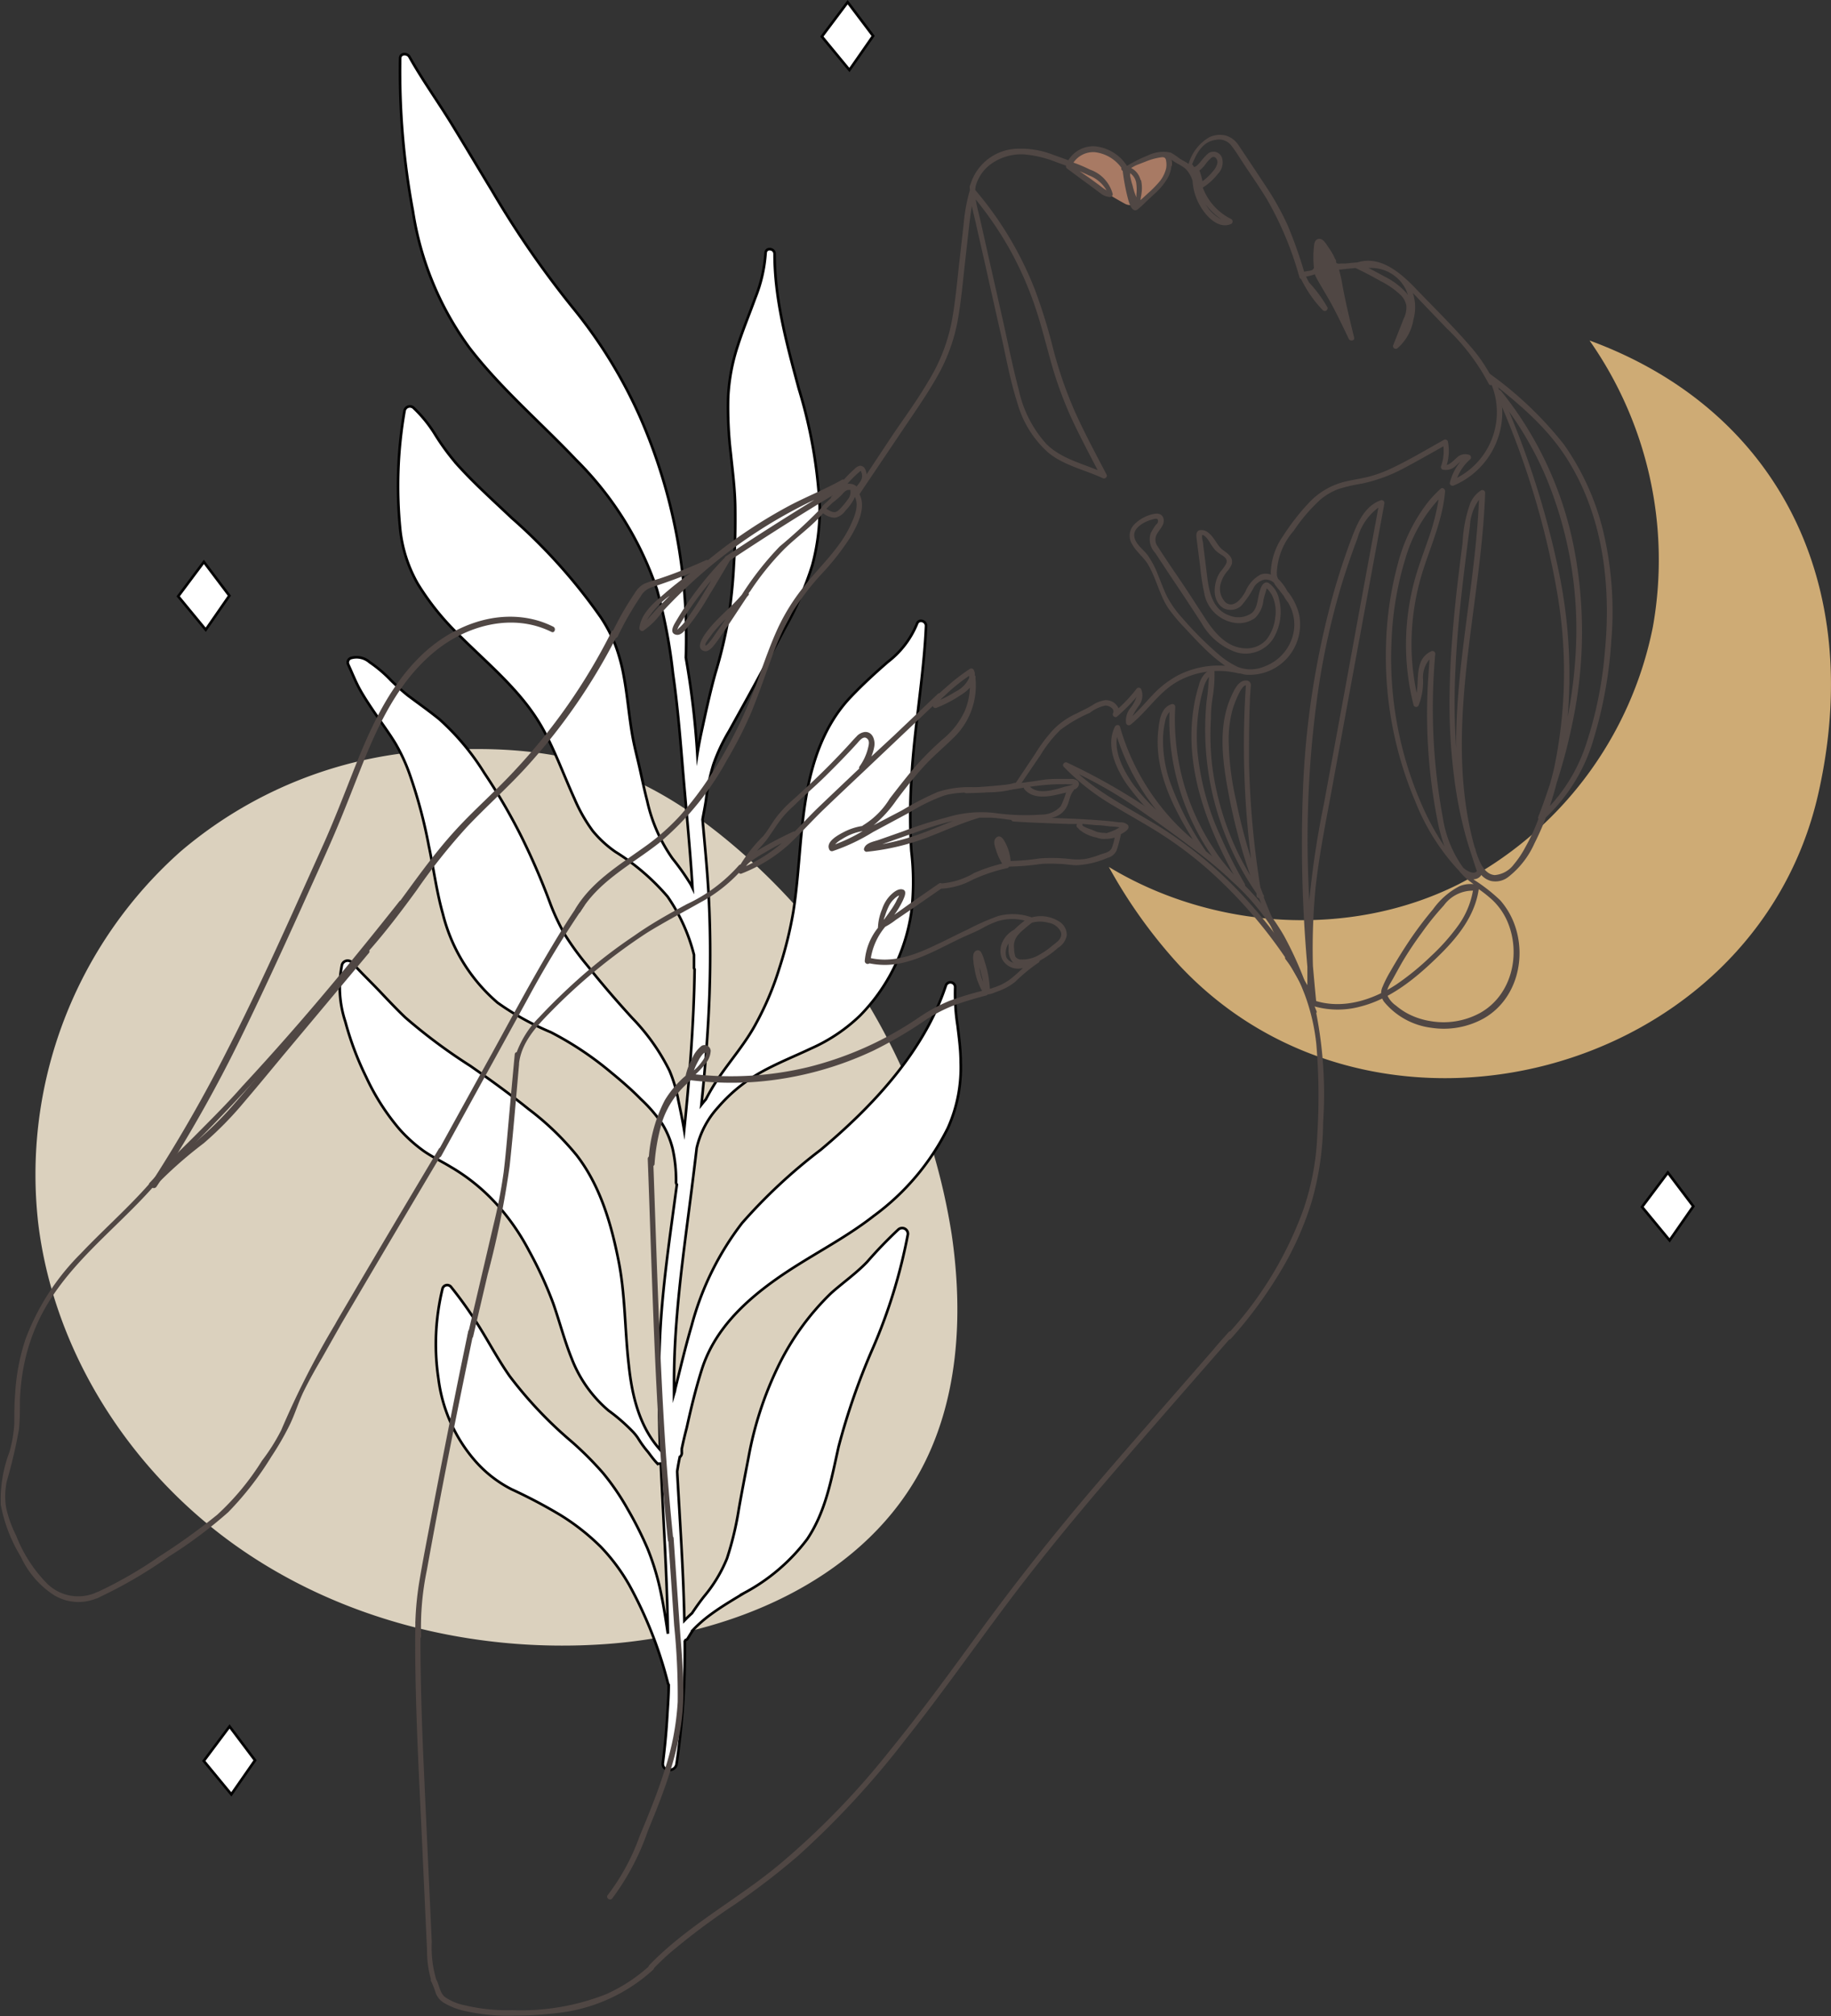 <svg xmlns="http://www.w3.org/2000/svg" viewBox="0 0 175.4 193.02"><rect x="0" y="0" width="175.4" height="193.02" fill="#333333" stroke="none"/><defs><style>.cls-1{fill:#a87a64;}.cls-2{fill:#ceab75;}.cls-3{fill:#dbd1be;}.cls-4{fill:#fff;stroke:#000;stroke-miterlimit:10;stroke-width:0.25px;}.cls-5{fill:#504744;}</style></defs><g id="레이어_2" data-name="레이어 2"><g id="color"><path class="cls-1" d="M112.05,15.06c-.31-.32-.83-.22-1.26-.09a26.73,26.73,0,0,0-2.64.95l-.4.06-.08,0a3.21,3.21,0,0,0-4.88-1,.85.85,0,0,0-.39.86,1,1,0,0,0,.37.42c.58.43,1.17.84,1.76,1.25a35.32,35.32,0,0,0,3.24,2,1.06,1.06,0,0,0,1,0,.49.49,0,0,0,.27-.13l0,0a16.48,16.48,0,0,0,1.29-1.12,4.86,4.86,0,0,0,1.83-2.25A1,1,0,0,0,112.05,15.06Z"/><path class="cls-2" d="M174.18,76c-6.15,27.13-42.54,36.63-61.35,16.26A48.41,48.41,0,0,1,106.22,83c9.92,6,23,6.88,33.42,1.7A35.47,35.47,0,0,0,158.34,60a36.56,36.56,0,0,0-6.07-27.4C170.24,39.19,178.75,55.84,174.18,76Z"/><path class="cls-3" d="M17.31,81.51A41.36,41.36,0,0,0,3.66,117.1c1.49,12.34,8.79,23.69,18.93,30.88s22.92,10.29,35.32,9.43c11.86-.82,24.26-5.9,30.08-16.27,3.85-6.86,4.32-15.18,3.17-23a61.31,61.31,0,0,0-20.4-36.77C61.33,73.21,53.21,71,40.85,71.9A40.7,40.7,0,0,0,17.31,81.51Z"/><path class="cls-4" d="M67.25,131.05c1.19-3.69,4-6.38,7.09-8.57s6.42-3.77,9.36-6.07A23.35,23.35,0,0,0,90.8,108a14.08,14.08,0,0,0,1.23-6.3c0-1.17-.16-2.35-.3-3.51a19.36,19.36,0,0,1-.23-3.64.46.46,0,0,0-.89-.2c-2.1,6.34-7,11.55-12,15.74a51.54,51.54,0,0,0-7.52,7,27.69,27.69,0,0,0-4.83,9.81c-.59,2-1.08,4.08-1.59,6.13,0,.13-.06.27-.1.41,0-.37,0-.75,0-1.12,0-6.26.92-12.37,1.7-18.55.16-1.29.32-2.57.47-3.86A8.61,8.61,0,0,1,68.8,106a15.19,15.19,0,0,1,4-3.29c1.59-.9,3.29-1.57,4.94-2.35a16.2,16.2,0,0,0,4.66-3.14,17.85,17.85,0,0,0,4.9-9.85,24.86,24.86,0,0,0,0-5.91,55.64,55.64,0,0,1,0-6.71c.26-5,1.19-9.87,1.41-14.83,0-.49-.71-.69-.87-.19a8.75,8.75,0,0,1-2.79,3.64c-1.23,1.07-2.45,2.19-3.57,3.37-2.52,2.66-3.69,6.13-4.28,9.69S76.56,83.68,76,87.26a38.19,38.19,0,0,1-1.35,5.46,28.16,28.16,0,0,1-2.2,5.22c-1,1.89-2.44,3.53-3.65,5.31a19.87,19.87,0,0,0-1.18,2c-.15.17-.29.34-.43.52.37-3.57.66-7.16.78-10.77.1-3.12.08-6.24-.09-9.36-.13-2.4-.37-4.79-.58-7.19.11-.62.24-1.23.33-1.86a19.4,19.4,0,0,1,.7-3.37A17.18,17.18,0,0,1,69.84,70l1.79-3.23q1.78-3.24,3.5-6.52a31.48,31.48,0,0,0,2.68-6.13,20.44,20.44,0,0,0,.71-5.66,46.8,46.8,0,0,0-2-11.25c-1.13-4.2-2.32-8.52-2.32-12.9,0-.55-.84-.64-.86-.08a14.09,14.09,0,0,1-1,4.32c-.55,1.52-1.17,3-1.67,4.56a18.65,18.65,0,0,0-.92,5A37.28,37.28,0,0,0,70,43.37c.18,1.73.41,3.47.43,5.21s0,3.55-.12,5.32a50.67,50.67,0,0,1-.54,5.36,44,44,0,0,1-1.24,5.19c-.53,1.9-.94,3.83-1.36,5.76-.14.65-.26,1.31-.37,2a81.8,81.8,0,0,0-1.1-9.26,52.5,52.5,0,0,0-4.4-23.06,46.34,46.34,0,0,0-6.47-10.48A91.76,91.76,0,0,1,47.16,18.3c-1.32-2.17-2.61-4.35-3.94-6.51s-2.79-4.18-4-6.35c-.21-.37-.89-.36-.89.15a72.85,72.85,0,0,0,1.22,14.59A29.66,29.66,0,0,0,45,33.34c3,3.88,6.78,7.1,10.16,10.66a31.83,31.83,0,0,1,7.77,12.43,51.3,51.3,0,0,1,1.54,8.07c.4,2.76.64,5.53.87,8.3.33,4.07.75,8.14,1,12.22-.06-.12-.11-.24-.17-.35a23.6,23.6,0,0,0-1.75-2.48A15.23,15.23,0,0,1,62,76.69c-.26-1-.47-2-.69-3s-.49-2-.68-3c-.37-2-.51-4-.87-5.93a17.05,17.05,0,0,0-.81-3,14.4,14.4,0,0,0-1.42-2.69A53.19,53.19,0,0,0,49,49.57c-1.77-1.68-3.61-3.32-5.24-5.14a22.68,22.68,0,0,1-2.07-2.82,12.55,12.55,0,0,0-2.05-2.54.52.52,0,0,0-.89.28,41.85,41.85,0,0,0-.4,11.45A13.3,13.3,0,0,0,40,55.86a25,25,0,0,0,3.86,4.83c2.88,2.9,6.17,5.5,8.17,9.14,1.17,2.13,2,4.44,3,6.64a15.31,15.31,0,0,0,1.75,3.08,10.69,10.69,0,0,0,2.17,2,21.54,21.54,0,0,1,5,4.29,17.15,17.15,0,0,1,2.53,5.57c0,.4,0,.8,0,1.19a.25.25,0,0,0,.06.2c-.07,5.15-.48,10.29-1,15.41-.17-1-.35-1.89-.55-2.82a13.54,13.54,0,0,0-.85-2.87,19.93,19.93,0,0,0-3.58-5.06c-1.48-1.62-2.9-3.26-4.28-5a27.24,27.24,0,0,1-2.12-2.9,20.76,20.76,0,0,1-1.46-3.09A65.64,65.64,0,0,0,49.9,80a55.59,55.59,0,0,0-3.51-6,23.46,23.46,0,0,0-4.31-5.15c-1-.81-2-1.51-3-2.26a19.84,19.84,0,0,1-1.67-1.5,12.57,12.57,0,0,0-2-1.69,1.89,1.89,0,0,0-1.84-.38.45.45,0,0,0-.22.58c.39.84.72,1.7,1.18,2.51s1.09,1.74,1.67,2.58,1.16,1.63,1.68,2.49a16.83,16.83,0,0,1,1.33,2.85A46.45,46.45,0,0,1,41.08,81c.46,2.15.74,4.36,1.34,6.48A16.41,16.41,0,0,0,47.67,96a26.08,26.08,0,0,0,5.09,2.82,31.15,31.15,0,0,1,5.74,3.82c1,.82,2,1.68,2.87,2.57a14.07,14.07,0,0,1,2.08,2.41,8.42,8.42,0,0,1,1,2.42,13.68,13.68,0,0,1,.31,3.13.36.36,0,0,0,.08.24c-.63,4.81-1.38,9.62-1.61,14.47-.17,3.64-.12,7.27,0,10.91-2-2.23-2.7-5.22-3-8.14-.39-3.34-.32-6.75-1-10.06-.7-3.51-1.76-7.11-4-10a26.67,26.67,0,0,0-4.6-4.41c-1.81-1.46-3.69-2.82-5.59-4.14a52.46,52.46,0,0,1-6.23-4.64c-.88-.84-1.7-1.72-2.53-2.59s-1.71-1.71-2.52-2.61a.57.57,0,0,0-1,.17,10.6,10.6,0,0,0,.32,5.44,29,29,0,0,0,2,5.31,21.79,21.79,0,0,0,3.2,5,14.12,14.12,0,0,0,2.3,2.07c.83.58,1.73,1,2.6,1.53a18.57,18.57,0,0,1,4.57,3.76,21.61,21.61,0,0,1,2.94,4.29A37.44,37.44,0,0,1,53,124.8c.61,1.74,1.07,3.54,1.76,5.25a12.31,12.31,0,0,0,3.54,5,17.54,17.54,0,0,1,2.39,2.09,5.21,5.21,0,0,1,.41.52,10.45,10.45,0,0,0,1,1.38c.26.35.52.7.8,1a.29.29,0,0,0,.31.08h0l.09,0c.24,5.43.61,10.86.68,16.29-.19-1.26-.38-2.52-.64-3.77a24.31,24.31,0,0,0-1.32-4.41,34.84,34.84,0,0,0-1.9-3.76,23.36,23.36,0,0,0-2.36-3.45,32.2,32.2,0,0,0-3-3,39,39,0,0,1-5.93-6.26c-1-1.42-1.82-2.94-2.72-4.41a38.61,38.61,0,0,0-2.91-4.15.47.47,0,0,0-.8.14A22.35,22.35,0,0,0,42,132a14.75,14.75,0,0,0,3.54,7.89A11.7,11.7,0,0,0,49,142.58a49,49,0,0,1,4.7,2.48,21.58,21.58,0,0,1,3.87,3.05,18.52,18.52,0,0,1,2.71,3.64A39.73,39.73,0,0,1,64,161.2l.06.1c0,1-.08,2-.14,3q-.13,2.23-.42,4.47c-.11.84,1.18.94,1.31.11a74.56,74.56,0,0,0,.79-11.74.75.75,0,0,1,.07-.12.33.33,0,0,0,.22-.17c.17-.28.34-.56.53-.83A12.11,12.11,0,0,1,68,154.63c1.06-.79,2.2-1.46,3.33-2.14a18.32,18.32,0,0,0,6-5.14c1.79-2.67,2.31-5.75,3-8.83a64.1,64.1,0,0,1,3.3-9.48,51.36,51.36,0,0,0,3.34-10.87.55.55,0,0,0-.9-.47,41.6,41.6,0,0,0-3,3.11c-1.06,1.11-2.34,2-3.46,3a24.77,24.77,0,0,0-5.11,7.1,33.76,33.76,0,0,0-2.78,8.54c-.32,1.66-.64,3.31-.94,5a30,30,0,0,1-1.14,4.76,13.66,13.66,0,0,1-2.2,3.64c-.41.52-.79,1.06-1.15,1.6-.26.23-.5.46-.73.7-.09-4.75-.43-9.51-.69-14.27.07-.46.15-.92.25-1.38a.51.51,0,0,0,.19-.48c0-.1,0-.21,0-.31.14-.68.3-1.36.47-2C66.2,134.81,66.66,132.9,67.25,131.05Z"/><polygon class="cls-4" points="19.53 53.8 21.97 57.03 19.71 60.29 17.07 57.09 19.53 53.8"/><polygon class="cls-4" points="81.2 0.21 83.64 3.44 81.37 6.7 78.73 3.5 81.2 0.21"/><polygon class="cls-4" points="159.77 112.26 162.21 115.49 159.94 118.75 157.3 115.55 159.77 112.26"/><polygon class="cls-4" points="21.99 165.29 24.43 168.53 22.16 171.79 19.52 168.59 21.99 165.29"/><path class="cls-5" d="M128.76,30.4c-.56-.95-1.13-1.89-1.7-2.83a6.54,6.54,0,0,1-.72-1.45,6.72,6.72,0,0,1-.15-2.37.23.23,0,0,1,.08-.21c.07-.06.18,0,.26,0A3,3,0,0,1,127.69,25a8.77,8.77,0,0,1,.47,1.81c.28,1.48.55,3,.82,4.42"/><path class="cls-5" d="M93.42,18a3.9,3.9,0,0,1,1.66-2.4,5,5,0,0,1,3-.82,10.79,10.79,0,0,1,3.1.74l.94.34a.25.25,0,0,0,.08.26c.71.53,1.42,1.06,2.14,1.58l1.07.8a1.63,1.63,0,0,0,.89.36.26.26,0,0,0,.29-.29,3.4,3.4,0,0,0-2.17-2.33c-.52-.25-1-.47-1.59-.67a2.29,2.29,0,0,1,2.05-1,3.66,3.66,0,0,1,2.54,1.49.26.26,0,0,0,.13.3,20.15,20.15,0,0,0,.44,2.42c.1.39.39,1.72,1,1.26a9.47,9.47,0,0,0,.81-.74l.73-.68a6.4,6.4,0,0,0,1.25-1.45,2.94,2.94,0,0,0,.45-1.7,1,1,0,0,0,0-.17,5.39,5.39,0,0,0,.5.33,5.34,5.34,0,0,1,.82.51,2.78,2.78,0,0,1,.69,1.17,5.39,5.39,0,0,0,.78,2.49c.55.93,1.7,2.16,2.9,1.65a.27.27,0,0,0,0-.49,5.52,5.52,0,0,1-2.7-3,5.52,5.52,0,0,0,1.45-1.32,1.53,1.53,0,0,0,.37-1.59.86.86,0,0,0-1.29-.37,5.47,5.47,0,0,0-.66.7c-.08.1-.66.84-.77.52a.22.22,0,0,0-.13-.15c.43-1.05,1-2.2,2.28-2.36A1.47,1.47,0,0,1,118,14c.41.52.75,1.1,1.12,1.66.75,1.13,1.53,2.25,2.24,3.41a31.9,31.9,0,0,1,3.12,7.48.22.22,0,0,0,.16.16,4.25,4.25,0,0,0,.27.52,11.2,11.2,0,0,0,1.8,2.46.27.27,0,0,0,.46-.25,12.93,12.93,0,0,0-1.77-2.4c-.1-.19-.2-.37-.29-.56h0a4.3,4.3,0,0,0,.84-.22,3.39,3.39,0,0,0,.18.39c.52.94,1.1,1.85,1.6,2.8s1,2,1.48,3c.13.25.58.18.51-.12-.41-1.69-.82-3.37-1.13-5.08a13.66,13.66,0,0,0-.32-1.44c.24,0,.5-.05.73-.07l.85-.08,0,0c.81.38,1.61.8,2.38,1.24a8.08,8.08,0,0,1,1.95,1.35,1.91,1.91,0,0,1,.54,1,2.38,2.38,0,0,1-.25,1.25l-1,2.53a.26.26,0,0,0,.4.31,4.62,4.62,0,0,0,1.53-2.75,4.31,4.31,0,0,0-.06-2.54c.23.23.45.47.67.7l2.59,2.7a20.28,20.28,0,0,1,4,5.27c.14.31.63.11.49-.19a14.77,14.77,0,0,0-2.22-3.35c-1.66-1.93-3.5-3.73-5.26-5.56-1.44-1.5-3.39-3.2-5.6-2.49l-.13,0-1,.1-.45,0a.71.71,0,0,1-.29,0c-.14-.05-.08,0-.15-.13a.22.22,0,0,1,0-.08s0-.05,0-.07a1.71,1.71,0,0,0-.13-.23,3,3,0,0,0-.17-.36,8.35,8.35,0,0,0-.47-.74c-.2-.28-.47-.79-.87-.75s-.46.45-.48.75a8.89,8.89,0,0,0,0,2,.37.37,0,0,1-.26.27c-.23.06-.46.06-.68.13a42.15,42.15,0,0,0-1.55-4.38,26.18,26.18,0,0,0-2.16-3.87q-1.25-1.9-2.53-3.8a2.23,2.23,0,0,0-1.29-1,2.4,2.4,0,0,0-1.54.16,4.36,4.36,0,0,0-2,2.56c-.27-.19-.57-.33-.86-.51a6,6,0,0,0-.85-.57,3.34,3.34,0,0,0-2.19.27,14.16,14.16,0,0,0-2,1A4.13,4.13,0,0,0,104.8,14a2.83,2.83,0,0,0-2.46,1.34l-1.45-.52a8.5,8.5,0,0,0-3.49-.58,4.83,4.83,0,0,0-4.5,3.65C92.84,18.26,93.36,18.33,93.42,18Zm37.68,7.66a3.71,3.71,0,0,1,3.62,2.16,3.81,3.81,0,0,1,.15.44l-.15-.22a6.93,6.93,0,0,0-2-1.52C132.16,26.22,131.63,25.93,131.1,25.66Zm-4.83,0a7.82,7.82,0,0,0,.06-1.08c0-.09,0-.7,0-1a9.66,9.66,0,0,1,.95,1.35,3.55,3.55,0,0,0,.2.39,9.55,9.55,0,0,1,.55,2.18c.16.87.35,1.74.55,2.61-.23-.47-.47-.94-.72-1.4s-.59-1.07-.9-1.59A5.24,5.24,0,0,1,126.27,25.63Zm-11-6.42A6.16,6.16,0,0,0,117,21a3.64,3.64,0,0,1-1.64-1.7Zm-.41-2.88a3.08,3.08,0,0,0,.57-.57,3.5,3.5,0,0,1,.63-.7c.35-.22.6.2.56.51a1.69,1.69,0,0,1-.43.8,5.12,5.12,0,0,1-1,.95A5.68,5.68,0,0,0,114.9,16.33Zm-5.6.89a1.72,1.72,0,0,0-.9-1.16,3.17,3.17,0,0,1,.66-.34l.75-.29a6,6,0,0,1,1.55-.41c.27,0,.35.1.39.36a2.07,2.07,0,0,1,0,.7,3.12,3.12,0,0,1-.7,1.35,11.21,11.21,0,0,1-1.09,1.09l-.66.61h0c0-.21.07-.43.09-.64A3.44,3.44,0,0,0,109.3,17.22Zm-1-.35,0-.32a1.42,1.42,0,0,1,.6,1.07,4.36,4.36,0,0,1,0,1l0,.24a6.25,6.25,0,0,1-.36-1.11A7,7,0,0,1,108.27,16.87Zm-4.84-.51c.29.13.58.25.86.39A3.32,3.32,0,0,1,106,18.22a4.31,4.31,0,0,1-.56-.39l-.94-.69Z"/><path class="cls-5" d="M82.37,47.26l4.08-6.06c1.12-1.67,2.28-3.31,3.27-5.05a17,17,0,0,0,2-5.34c.37-2,.54-4.12.78-6.18l.36-3.21c.07-.57.14-1.13.24-1.7.11.59.28,1.18.4,1.76l.87,3.82q.75,3.38,1.52,6.75c.49,2.17.88,4.4,1.57,6.53a9.9,9.9,0,0,0,3,4.79c1.52,1.22,3.47,1.61,5.2,2.42.2.09.45-.14.35-.34-1.07-2.05-2.17-4.08-3.11-6.2a39.77,39.77,0,0,1-2-5.81,52.68,52.68,0,0,0-1.74-5.65,33.37,33.37,0,0,0-5.73-9.59,2.81,2.81,0,0,1,0-.29c0-.33-.49-.41-.52-.07,0,.12,0,.24,0,.37a16.39,16.39,0,0,0-.6,3.27c-.14,1.2-.27,2.4-.41,3.6-.23,2-.39,4-.79,6a17.11,17.11,0,0,1-2.17,5.4c-1,1.72-2.2,3.37-3.32,5L82,46.94C81.77,47.22,82.18,47.54,82.37,47.26ZM93.47,19.1a33.68,33.68,0,0,1,3.13,4.55,33.08,33.08,0,0,1,2.34,5.1c.68,1.87,1.15,3.81,1.69,5.73a36.67,36.67,0,0,0,2.05,5.65c.77,1.65,1.63,3.27,2.47,4.88-1.72-.7-3.55-1.16-4.91-2.5a11.23,11.23,0,0,1-2.65-5.2c-.57-2.14-1-4.32-1.48-6.47l-1.47-6.5c-.24-1.08-.48-2.16-.73-3.25C93.77,20.45,93.57,19.78,93.47,19.1Z"/><path class="cls-5" d="M14.83,113.6a40.22,40.22,0,0,1,4.69-4.15,33.68,33.68,0,0,0,3.92-4c1.33-1.55,2.62-3.13,3.93-4.7l8-9.55a.2.2,0,0,0,0-.2c1.63-1.85,3.1-3.79,4.55-5.78a57.47,57.47,0,0,1,4.77-6c1.88-2,3.91-3.78,5.74-5.79A57.11,57.11,0,0,0,59,61.08a.26.26,0,0,0,.18-.15,27,27,0,0,1,1.4-2.59c.25-.42.51-.82.78-1.22a1.86,1.86,0,0,1,1-.87c1.27-.42,2.53-.87,3.78-1.37-.88.63-1.73,1.29-2.54,2-1,.86-2.18,1.84-2.35,3.24a.27.27,0,0,0,.36.28,7.42,7.42,0,0,0,1.8-1.78c.58-.63,1.18-1.25,1.8-1.85a47.49,47.49,0,0,1,7.37-5.89,46.66,46.66,0,0,1,4.11-2.38c.44-.23.88-.44,1.33-.65q-4.3,2.63-8.5,5.42a.18.18,0,0,0-.09.12,32.59,32.59,0,0,0-2.71,3.15,31.94,31.94,0,0,0-2,3c-.2.33-.58,1-.05,1.2s.92-.38,1.18-.67A23.24,23.24,0,0,0,67.93,57c.68-1.11,1.35-2.23,2-3.35q4.86-3.23,9.86-6.24l-.09.08a.23.23,0,0,0-.1.19l-.44.42a1.66,1.66,0,0,0-.47.52v0l0,0a51.42,51.42,0,0,1-4,3.7,29.43,29.43,0,0,0-3.63,4.62c-1.1,1.31-2.52,2.33-3.5,3.74-.27.39-.94,1.42-.11,1.65.34.09.64-.2.85-.43a12.3,12.3,0,0,0,.74-1c.86-1.22,1.67-2.49,2.5-3.73.06-.08.13-.15.19-.22a.39.39,0,0,0,0-.14c0-.07.09-.14.14-.21a26.2,26.2,0,0,1,3.29-4.06c1.2-1.17,2.59-2.13,3.69-3.4a1.91,1.91,0,0,0,1.13.43,1.57,1.57,0,0,0,1-.67,4.91,4.91,0,0,0,.82-1.11,2,2,0,0,0,.14-.41c.16,0,.36-.06.31-.27,0,0,0,0,0,0l.33-.43a2.34,2.34,0,0,0,.36-.58,1.61,1.61,0,0,0-.07-1.2.54.54,0,0,0-.5-.31,1.06,1.06,0,0,0-.53.33,10.7,10.7,0,0,0-1,1,.24.24,0,0,0-.16,0c-1.6.91-3.34,1.59-5,2.46a47.91,47.91,0,0,0-7.7,5.12l-.16.13a.25.25,0,0,0-.19,0c-1,.45-2,.87-3,1.25-.5.19-1,.36-1.5.53a14.82,14.82,0,0,0-1.42.48,2.34,2.34,0,0,0-.91.91c-.3.44-.58.88-.85,1.33-.44.72-.83,1.47-1.21,2.23a.23.23,0,0,0-.17.14,56.51,56.51,0,0,1-9.37,13.38c-1.86,2-3.89,3.74-5.7,5.75-3.36,3.7-5.89,8.07-9.29,11.78a.27.27,0,0,0-.06.25l-3.88,4.66c-2.61,3.12-5.16,6.31-7.84,9.37a32.76,32.76,0,0,1-4.05,3.94,31.46,31.46,0,0,0-4.08,3.65C14.2,113.53,14.61,113.85,14.83,113.6ZM69.52,59.26l-.36.54-.7,1a6.43,6.43,0,0,1-.64.84c-.09.08-.3.32-.24,0a1.14,1.14,0,0,1,.1-.19A3.76,3.76,0,0,1,68,61a7.82,7.82,0,0,1,.67-.85C68.93,59.84,69.23,59.55,69.52,59.26ZM81.45,46.32a.83.83,0,0,0-.27,0,10.2,10.2,0,0,1,1.24-1.22l.06,0a1.27,1.27,0,0,0,.06.18,1,1,0,0,1,0,.58,1.93,1.93,0,0,1-.29.47l-.19.25A.93.93,0,0,0,81.45,46.32Zm-.78,1A3.75,3.75,0,0,1,81,47a.85.85,0,0,1,.22-.09,1.09,1.09,0,0,1,.25,0s0,0,0,0l0,.07a1.15,1.15,0,0,1-.29.88,7.14,7.14,0,0,1-.61.75c-.18.19-.39.44-.68.42a1.09,1.09,0,0,1-.43-.14l-.19-.11-.11-.07,0,0a.6.6,0,0,1,.08-.08l.16-.16.38-.36C80.15,47.84,80.41,47.59,80.67,47.34ZM68.14,55.57c-.23.39-.45.77-.69,1.16a32.72,32.72,0,0,1-1.81,2.76,4.79,4.79,0,0,1-.53.58,2.43,2.43,0,0,0-.23.23A2.35,2.35,0,0,1,65,60c.28-.47.56-.93.86-1.39A34.68,34.68,0,0,1,68.14,55.57Zm-4,1.48c-.38.38-.77.76-1.14,1.16l-.82.92c-.08.08-.15.17-.23.26a8.19,8.19,0,0,1,2.17-2.33Z"/><path class="cls-5" d="M14.47,113.27a137.92,137.92,0,0,0,7.21-12.54c2.21-4.31,4.25-8.71,6.25-13.12,1-2.22,2-4.44,3-6.66s1.9-4.54,2.8-6.83c1.62-4.13,3.44-8.35,6.72-11.46,2.91-2.76,7.11-4.4,11.09-3.24A9.06,9.06,0,0,1,53,60c.3.15.13.65-.17.5-3.77-1.87-8.25-.61-11.33,2-3.42,2.88-5.33,7-6.95,11.1-.88,2.22-1.73,4.44-2.68,6.63s-2,4.47-3,6.7c-1.95,4.31-3.93,8.61-6,12.83s-4.4,8.37-6.92,12.36c-.31.5-.63,1-.95,1.48A.26.26,0,0,1,14.47,113.27Z"/><path class="cls-5" d="M.91,139a12.83,12.83,0,0,0,.46-2.69c0-.95,0-1.9.08-2.85a20.16,20.16,0,0,1,1-5.27A22.93,22.93,0,0,1,7.75,120c2.5-2.64,5.28-5,7.56-7.86a.32.32,0,0,1,.12-.08c1.05-1.21,2.25-2.31,3.37-3.45,1.5-1.51,3-3,4.41-4.61q4.34-4.68,8.43-9.57c2.27-2.7,4.48-5.44,6.67-8.2l.73-.09c-2,2.49-3.94,5-6,7.4-2.72,3.27-5.51,6.49-8.38,9.62q-2.14,2.35-4.37,4.65c-1.47,1.51-3,3-4.44,4.53-.34.39-.67.79-1,1.21a.23.23,0,0,1-.19.1c-3.75,4.23-8.58,7.66-11,12.87a18.7,18.7,0,0,0-1.51,5,21.61,21.61,0,0,0-.24,2.54c0,.92,0,1.84-.09,2.76a47.76,47.76,0,0,1-1.17,5,6.78,6.78,0,0,0-.06,2.54A11.26,11.26,0,0,0,1.54,147a13.49,13.49,0,0,0,3,4.64,4.26,4.26,0,0,0,4.69.82c.3-.16.49.33.2.49a4.51,4.51,0,0,1-4.3-.26A8.67,8.67,0,0,1,2,149.05a14.84,14.84,0,0,1-1.93-5A12.9,12.9,0,0,1,.91,139Z"/><path class="cls-5" d="M55.13,87c1.52-2.55,4.11-4.13,6.46-5.81a21.52,21.52,0,0,0,3.56-3.1,33.19,33.19,0,0,0,3.12-4.16,44.53,44.53,0,0,0,4.44-9.16c.57-1.57,1.12-3.15,1.82-4.66a19.33,19.33,0,0,1,2.52-4c1-1.29,2.21-2.47,3.2-3.81a11.14,11.14,0,0,0,1.29-2.15c.35-.78.8-1.86.3-2.66-.18-.29.24-.61.41-.32.82,1.31-.09,3.08-.78,4.25A24.6,24.6,0,0,1,78.66,55a24.41,24.41,0,0,0-2.83,3.73,30.17,30.17,0,0,0-2.06,4.65C73.18,65,72.63,66.57,72,68.13a40.09,40.09,0,0,1-2.35,4.62,27.67,27.67,0,0,1-6.49,7.94c-2.62,2.06-5.8,3.65-7.56,6.61C55.38,87.59,55,87.27,55.13,87Z"/><path class="cls-5" d="M9.15,152.51a40.06,40.06,0,0,0,6.1-3.49,59.6,59.6,0,0,0,5.56-4,24.8,24.8,0,0,0,4.29-5.18,18.59,18.59,0,0,0,1.84-2.92,83.34,83.34,0,0,1,5.18-10.16l.14-.26,0,0q3.34-5.7,6.72-11.38l3.06-5.14a.21.21,0,0,1,.1-.09q2.49-4.53,5-9.06c1.73-3.15,3.43-6.33,5.26-9.44,1-1.69,2-3.35,3.16-5,.19-.27.6,0,.41.33a98.86,98.86,0,0,0-5.47,9l-5.23,9.5-3,5.46a.27.27,0,0,1-.15.13q-4.71,7.92-9.39,15.87L30.85,130c-.59,1-1.2,2.08-1.73,3.15s-.86,2.24-1.39,3.31A26.78,26.78,0,0,1,26,139.45a30.08,30.08,0,0,1-4.13,5.32A43,43,0,0,1,16.21,149a43.7,43.7,0,0,1-6.87,4C9,153.14,8.84,152.65,9.15,152.51Z"/><path class="cls-5" d="M97.66,75.25l2-2.94a12.24,12.24,0,0,1,1.92-2.43,13.55,13.55,0,0,1,2.81-1.63,3.71,3.71,0,0,1,1.49-.7c.37,0,.94.3.74.74-.11.23.2.48.39.31a16.42,16.42,0,0,0,1.86-1.87,3.64,3.64,0,0,1-.61,1.09,1.9,1.9,0,0,0-.39,1.39.27.27,0,0,0,.42.18c1.63-1.29,2.72-3.16,4.58-4.18a8.05,8.05,0,0,1,5.77-.74.35.35,0,0,0,.15,0l.42.11a4.83,4.83,0,0,0,5.26-5.64,5.51,5.51,0,0,0-1-2.16l-.13-.15a5,5,0,0,0-.75-1.06l-.14-.13a1.3,1.3,0,0,1-.14-.42.21.21,0,0,0,0-.14,6.47,6.47,0,0,1,1.62-4.06,16.25,16.25,0,0,1,2.57-3,5.86,5.86,0,0,1,1.72-1,15.49,15.49,0,0,1,2.24-.52,15.19,15.19,0,0,0,4.11-1.52c1.24-.66,2.47-1.36,3.7-2.05a4.19,4.19,0,0,1-.22,1.89.27.27,0,0,0,.14.34,1.35,1.35,0,0,0,1.26-.36c.12-.1.27-.26.44-.39a5.1,5.1,0,0,0-1,2c-.06.19.19.35.35.28a7.61,7.61,0,0,0,4-10.14c-.13-.31-.62-.12-.48.19a7.08,7.08,0,0,1-3.17,9.2A4.59,4.59,0,0,1,140.81,44a.26.26,0,0,0-.06-.45,1.15,1.15,0,0,0-1.22.29c-.23.19-.58.6-.94.67a4.67,4.67,0,0,0,.12-2.2.27.27,0,0,0-.42-.18c-1.6.89-3.18,1.84-4.83,2.63a12.84,12.84,0,0,1-2.16.83c-.76.21-1.55.31-2.32.49a7,7,0,0,0-3.54,2,21.52,21.52,0,0,0-2.51,3.21,6.36,6.36,0,0,0-1.18,3.25s0,0,0,0a1.49,1.49,0,0,0,0,.47,1.52,1.52,0,0,0-1,0,3.26,3.26,0,0,0-1.44,1.62c-.33.6-1.08,1.65-1.88,1.07a1.85,1.85,0,0,1-.44-2,3.15,3.15,0,0,1,.62-1.06A2.23,2.23,0,0,0,118,54c.15-.69-.4-1-.9-1.38s-.77-1.19-1.36-1.63a1,1,0,0,0-.86-.22c-.3.13-.29.44-.26.71.11.93.24,1.85.35,2.78a21.78,21.78,0,0,0,.39,2.53,3.49,3.49,0,0,0,2.85,2.83,2.68,2.68,0,0,0,2-.44,2.71,2.71,0,0,0,.82-1.72c.07-.34.18-.66.28-1,0-.12,0-.13.09-.08a1.16,1.16,0,0,1,.18.2,2.66,2.66,0,0,1,.29.45,3.63,3.63,0,0,1,.29,2.08,4.1,4.1,0,0,1-.82,2.1,2.53,2.53,0,0,1-2.07.86c-1.69-.06-2.85-1.41-3.72-2.71-1-1.55-2-3.11-3.08-4.67-.52-.78-1.06-1.56-1.56-2.36a1.08,1.08,0,0,1-.09-1.19c.16-.29.4-.54.55-.85.29-.58,0-1.2-.68-1.11a3.56,3.56,0,0,0-2,1,1.53,1.53,0,0,0-.24,1.92c.37.68,1,1.16,1.45,1.82.84,1.35,1.15,3,2,4.29a16.12,16.12,0,0,0,1.64,1.95c.57.62,1.15,1.24,1.75,1.83a15.53,15.53,0,0,0,2.07,1.75,8.57,8.57,0,0,0-4.56.94,9.47,9.47,0,0,0-2.4,1.87c-.64.67-1.23,1.38-1.91,2a7.38,7.38,0,0,1,.62-1,1.62,1.62,0,0,0,.22-1.54.26.26,0,0,0-.45-.07,14.58,14.58,0,0,1-1.73,1.87,1.33,1.33,0,0,0-1.25-.78,3,3,0,0,0-1.28.5c-.47.29-1,.52-1.45.76a7.29,7.29,0,0,0-2.31,1.61,15.33,15.33,0,0,0-1.71,2.29l-1.83,2.74C97.06,75.2,97.47,75.53,97.66,75.25Zm21-11.36a7.82,7.82,0,0,1-2-1.31,32.39,32.39,0,0,1-3.41-3.42,10,10,0,0,1-1.43-2c-.34-.69-.6-1.41-.89-2.12a8.55,8.55,0,0,0-1-1.9c-.43-.57-1.25-1.1-1.28-1.88s1-1.33,1.69-1.51c.19-.05.57-.2.59.08s-.15.34-.23.45a5,5,0,0,0-.48.8,1.88,1.88,0,0,0,.44,1.85l1.49,2.26c1,1.48,2,3,2.94,4.45a6.15,6.15,0,0,0,3.31,2.8,3.16,3.16,0,0,0,3.53-1.24,4.91,4.91,0,0,0,.59-3.86,2.47,2.47,0,0,0-1-1.53c-.61-.27-.84.73-.93,1.13-.14.61-.18,1.36-.7,1.77a2.26,2.26,0,0,1-2.14.21c-1.56-.56-1.91-2.17-2.1-3.64l-.33-2.64-.09-.76a2.13,2.13,0,0,1-.08-.63c.16-.14.58.41.67.56a5.18,5.18,0,0,0,.63.9,4.69,4.69,0,0,0,.68.49c.28.2.49.42.32.78a4.28,4.28,0,0,1-.56.78c-.67,1-.85,2.78.33,3.48A1.52,1.52,0,0,0,118.9,58a9,9,0,0,0,1.23-1.8,1.6,1.6,0,0,1,1-.71,1.17,1.17,0,0,1,.89.29,4.12,4.12,0,0,0,.43.6l.51.65a4.83,4.83,0,0,0,.44.67l0,0a4.63,4.63,0,0,1,.34.71,4,4,0,0,1,.15,2.26,4.37,4.37,0,0,1-2.74,3.13A3.4,3.4,0,0,1,118.67,63.89Z"/><path class="cls-5" d="M45.33,127.94,46.72,122a87,87,0,0,0,2.1-10.35c.35-3.24.61-6.48.9-9.72a.36.36,0,0,0,0-.11c.22-2,1.66-3.55,3-4.91a54.72,54.72,0,0,1,9.28-7.62c1.62-1,3.32-1.89,5-2.84a14.57,14.57,0,0,0,3.78-2.88.22.22,0,0,0,.27.06A14.87,14.87,0,0,0,75.4,81c1.23-1.12,2.33-2.38,3.53-3.53s2.42-2.3,3.63-3.44l6.8-6.44a.26.26,0,0,0,.34.18,12.35,12.35,0,0,0,2.36-1.24,4.08,4.08,0,0,0,.85-.69A6.39,6.39,0,0,1,92.45,68a7.54,7.54,0,0,1-2.16,2.79,30.58,30.58,0,0,0-2.67,2.67c-.84,1-1.62,2-2.39,3A7.65,7.65,0,0,1,82.7,79a.39.39,0,0,0-.1.08,5.7,5.7,0,0,0-1.75.57c-.52.27-1.78.92-1.41,1.68a.27.27,0,0,0,.34.15,18.56,18.56,0,0,0,3.85-1.82l3.43-1.84a18.13,18.13,0,0,1,3.4-1.66c2.24-.63,4.64.08,6.86-.7a.26.26,0,0,0-.19-.49,11.8,11.8,0,0,1-3.93.4,9.46,9.46,0,0,0-3.39.46,29.5,29.5,0,0,0-3.4,1.75L83.7,79l0,0a11.79,11.79,0,0,0,2.17-2.39c.81-1.08,1.66-2.16,2.57-3.17s1.94-1.86,2.9-2.8a6.94,6.94,0,0,0,2.11-5.68s0,0,0-.08a.23.23,0,0,0-.06-.22c0-.14,0-.29-.08-.44a.27.27,0,0,0-.42-.17,18.79,18.79,0,0,0-2.19,1.69c-.21.19-.47.4-.71.63a.19.19,0,0,0-.15.06l-4.21,4-2.16,2a4.6,4.6,0,0,0,.28-.94c.11-.6-.14-1.45-.9-1.41a1.28,1.28,0,0,0-.81.44c-.29.29-.55.6-.83.9-.56.61-1.14,1.21-1.72,1.8-1.15,1.16-2.33,2.27-3.54,3.36a11.3,11.3,0,0,0-1.55,1.62c-.46.6-.81,1.27-1.29,1.85a14.34,14.34,0,0,0-2.17,2.71.29.29,0,0,0-.16.09,15.23,15.23,0,0,1-5,3.72c-1.72.93-3.42,1.88-5,3a49.21,49.21,0,0,0-4.83,3.68c-1.49,1.3-2.93,2.68-4.28,4.12a9.48,9.48,0,0,0-2.17,3.36.22.22,0,0,0-.19.21c-.19,2-.37,4-.55,6-.16,1.76-.3,3.52-.51,5.27a50.36,50.36,0,0,1-1,5.16c-.81,3.49-1.64,7-2.45,10.47C44.74,128.2,45.26,128.27,45.33,127.94ZM82.64,79.57A16.52,16.52,0,0,1,80,80.84a2.54,2.54,0,0,1,.64-.49,5.36,5.36,0,0,1,.92-.48A5.18,5.18,0,0,1,82.64,79.57ZM90.08,67a5.24,5.24,0,0,1,.43-.41c.27-.26.54-.51.83-.75a18.5,18.5,0,0,1,1.5-1.14,1.49,1.49,0,0,1,0,.21,2.78,2.78,0,0,1-1.31,1.31A11.47,11.47,0,0,1,90.08,67ZM72.73,81.33l-.22.13c.35-.38.71-.75,1-1.15s.74-1.09,1.13-1.64a9.34,9.34,0,0,1,1.38-1.5c1-1,2.06-1.88,3.06-2.87s2-2,3-3.1c.2-.22.58-.76.93-.53s.21.66.13,1a5.13,5.13,0,0,1-.83,1.75.27.27,0,0,0,0,.16c-1.33,1.26-2.66,2.52-4,3.8-.74.72-1.45,1.49-2.18,2.23a.17.17,0,0,0-.12,0A36.62,36.62,0,0,0,72.73,81.33Zm-1.27,1.59a2.42,2.42,0,0,1,.52-.49,14.19,14.19,0,0,1,1.27-.8c.54-.32,1.08-.62,1.63-.91l-.09.09A14.65,14.65,0,0,1,71.46,82.92Z"/><path class="cls-5" d="M83.09,81.54a22.7,22.7,0,0,0,5.81-1.39c1.65-.63,3.25-1.38,4.95-1.87.26,0,.52,0,.79,0,.76,0,1.51.14,2.26.22a9.78,9.78,0,0,0,4.1-.27,2,2,0,0,0,1.19-1c.26-.48.27-1.08.63-1.51a.19.19,0,0,0,.06-.15l.09,0c.33-.15.56-.56.22-.84a1.06,1.06,0,0,0-.6-.16l-.81,0c-.6,0-1.2,0-1.79.08a70.08,70.08,0,0,1-7.36.77c-.33,0-.4.51-.07.52a36.46,36.46,0,0,0,5.52-.53.59.59,0,0,0,0,.08c.75,1,2.15.83,3.24.58l.8-.19a7.73,7.73,0,0,1-.51,1.31,2.49,2.49,0,0,1-1.84.8,21.46,21.46,0,0,1-4.6-.17,11.29,11.29,0,0,0-4.48.44,41.11,41.11,0,0,0-4.29,1.37l-2.22.78c-.48.17-1.3.28-1.42.88A.26.26,0,0,0,83.09,81.54Zm19.69-6.47c0,.1-.67.22-.78.25-.94.28-2.53.8-3.33,0,.46-.06.92-.12,1.38-.16a17.33,17.33,0,0,1,1.91-.08C102.09,75.05,102.74,75.14,102.78,75.07ZM84.52,80.82l1.1-.39L88,79.59a31.22,31.22,0,0,1,3.3-1l-2.37.95A23.65,23.65,0,0,1,84.52,80.82Z"/><path class="cls-5" d="M82.84,92a.28.28,0,0,0,.45.23,7.42,7.42,0,0,0,3.38-.1c2.14-.53,4-1.72,6-2.59.49-.22,1-.43,1.46-.69a8.39,8.39,0,0,1,1.4-.64,4.71,4.71,0,0,1,2.63-.07,8.87,8.87,0,0,0-1,.86,2.61,2.61,0,0,0-1.08,1.08A2,2,0,0,0,96,91.83a1.72,1.72,0,0,0,2,.84c-.33.3-.65.62-1,.9a5.2,5.2,0,0,1-1.29.79c-.27.11-.53.2-.8.29l-.09,0a10.23,10.23,0,0,0-.27-1.83c-.08-.29-.16-.58-.26-.87a3.33,3.33,0,0,0-.31-.79c-.24-.35-.65-.15-.73.2a1.89,1.89,0,0,0,0,.67c0,.24.07.49.11.74a6,6,0,0,0,.4,1.44c.15.34.4,1,.82,1a2,2,0,0,0,.71-.19c.25-.09.5-.18.75-.29A5.55,5.55,0,0,0,97.25,94a15.89,15.89,0,0,1,2.24-1.84.2.2,0,0,0,.1-.18,8.79,8.79,0,0,0,1.77-1.24,1.76,1.76,0,0,0,.83-1.2,1.51,1.51,0,0,0-.6-1.23,3.29,3.29,0,0,0-2.76-.48,5.35,5.35,0,0,0-3.24-.12A23,23,0,0,0,92.68,89c-1,.45-2,1-3,1.45-1.94.94-4.08,1.76-6.26,1.28a6.21,6.21,0,0,1,1.38-3,6.78,6.78,0,0,0,1-.65l1.47-1,2.89-2a7,7,0,0,0,3-.85,16,16,0,0,1,3.3-1.11.29.29,0,0,0,.2-.15,24.93,24.93,0,0,0,3.11-.26,13.46,13.46,0,0,1,1.68,0c.55,0,1.1.12,1.65.13a8.5,8.5,0,0,0,3-.71,1.29,1.29,0,0,0,.87-.72,13.06,13.06,0,0,0,.41-1.55c.52-.26.91-.58.64-.9a1,1,0,0,0-.64-.23c-.29,0-.58-.06-.87-.09-.61-.06-1.23-.11-1.84-.15-2.5-.17-5-.19-7.51-.36-.33,0-.41.5-.07.52,1.78.12,3.56.17,5.35.24l.75,0a.22.22,0,0,0,0,.32,1.42,1.42,0,0,0,.13.12,1,1,0,0,0,.21.2,3.71,3.71,0,0,0,1.52.66,1.89,1.89,0,0,0,.88.12l.12,0a3,3,0,0,0,.73-.12,4.78,4.78,0,0,1-.28,1c-.18.42-.76.5-1.15.64a7.6,7.6,0,0,1-1.41.41,5.86,5.86,0,0,1-1.45,0,16,16,0,0,0-2.85-.06,22.37,22.37,0,0,1-2.83.25,4.31,4.31,0,0,0-.42-1.58c-.15-.29-.46-1-.9-.7s-.17.92-.07,1.26A5.94,5.94,0,0,0,96,82.68a15.93,15.93,0,0,0-2.68.9,7.34,7.34,0,0,1-3.12,1,.23.23,0,0,0-.24,0l-2.89,2-1.4,1a8.18,8.18,0,0,0,.81-1.35c.13-.29.46-.94,0-1.07s-.94.31-1.21.58a3.43,3.43,0,0,0-.77,1.3,5,5,0,0,0-.39,1.65.25.25,0,0,0,0,.13A5.81,5.81,0,0,0,82.84,92Zm23.08-12.26a3.15,3.15,0,0,1-.81-.09c-.2-.07-.39-.16-.57-.23a4.46,4.46,0,0,1-.75-.31l-.09-.09a.13.13,0,0,1,0-.14h0L105,79c.45,0,.89.07,1.34.12a6,6,0,0,1,.91.09l-.1.06a3.23,3.23,0,0,1-.49.25A4.17,4.17,0,0,1,105.92,79.78ZM84.67,88.06c0-.15.09-.29.13-.43a5.81,5.81,0,0,1,.32-.82,2.29,2.29,0,0,1,.53-.74,1.77,1.77,0,0,1,.46-.34c0,.13-.13.29-.14.31s-.12.26-.19.39a8.33,8.33,0,0,1-.51.8C85.08,87.51,84.87,87.79,84.67,88.06ZM94.17,94a5.69,5.69,0,0,1-.32-1.16c0-.21-.07-.43-.1-.65a.88.88,0,0,0,0,.15c.08.26.16.53.22.8S94.13,93.7,94.17,94Zm2.45-3.66a3.38,3.38,0,0,0,0,.45A1.85,1.85,0,0,0,97,92.11l.11.06a1,1,0,0,1-.71-.53A1.56,1.56,0,0,1,96.62,90.33Zm2.21-2a3.06,3.06,0,0,1,1.59,0,1.6,1.6,0,0,1,1.2.87c.21.61-.39,1-.79,1.31a7.85,7.85,0,0,1-1.36.94,3.11,3.11,0,0,1-1.63.4.65.65,0,0,1-.57-.27,2.4,2.4,0,0,1-.12-.75,1.63,1.63,0,0,1,.42-1.38.33.33,0,0,0,.11-.13A14.86,14.86,0,0,1,98.83,88.36Z"/><path class="cls-5" d="M62.7,111.49a18.17,18.17,0,0,1,.77-4.21,8.57,8.57,0,0,1,1.8-3,12.19,12.19,0,0,1,.9-.86,31.77,31.77,0,0,0,6.32.15,32.38,32.38,0,0,0,11.21-3,40.37,40.37,0,0,0,5-2.94,14.36,14.36,0,0,1,2.79-1.42c1-.36,2-.64,3-.91.32-.09.13-.57-.19-.49a31.93,31.93,0,0,0-3.32,1,16.1,16.1,0,0,0-3,1.63,32.93,32.93,0,0,1-10.54,4.72,31.71,31.71,0,0,1-10.81.7,7.66,7.66,0,0,0,.87-.93,2.07,2.07,0,0,0,.58-1.33.59.59,0,0,0-.86-.48,3.12,3.12,0,0,0-.94,1.26,6.26,6.26,0,0,0-.6,1.61s0,0,0,0l-.22.19a9.72,9.72,0,0,0-1.78,2.16,14.07,14.07,0,0,0-1.55,5.91A.26.26,0,0,0,62.7,111.49Zm3.77-9a6.52,6.52,0,0,1,.43-.93,2.81,2.81,0,0,1,.48-.7c.05,0,.16-.15.23-.06s0,.15,0,.18a1.88,1.88,0,0,1-.18.38A4.79,4.79,0,0,1,66.47,102.48Z"/><path class="cls-5" d="M40.91,186.76l-.16-3.44c-.1-2.27-.21-4.54-.31-6.81-.21-4.52-.45-9-.58-13.57-.07-2.52-.11-5-.07-7.56a.2.2,0,0,1,0-.11,29.53,29.53,0,0,1,.42-4.09c.32-1.92.7-3.82,1.06-5.73q1.1-5.74,2.25-11.49c.43-2.16.88-4.33,1.33-6.49.07-.33.59-.26.52.07-1.58,7.58-3.11,15.17-4.48,22.79a26.89,26.89,0,0,0-.55,6.32.29.29,0,0,1-.06.19c0,4,.12,8,.3,12q.3,6.68.61,13.34l.17,3.76a10.81,10.81,0,0,0,.42,3.55c.31.56.33,1.27.84,1.7a5,5,0,0,0,1.94.8,17.12,17.12,0,0,0,4.51.46,22.19,22.19,0,0,0,9-1.53,15.6,15.6,0,0,0,4.17-2.74c.25-.22.56.2.31.42a16.24,16.24,0,0,1-8.24,4,33.88,33.88,0,0,1-4.93.37,18.6,18.6,0,0,1-4.65-.4,6.86,6.86,0,0,1-2.26-.85,1.93,1.93,0,0,1-.72-.88,7.93,7.93,0,0,0-.42-1.09v0h0l-.05-.09a.3.3,0,0,1,0-.17A9.78,9.78,0,0,1,40.91,186.76Z"/><path class="cls-5" d="M58.22,181.43a20.81,20.81,0,0,0,3.06-5.66c.86-2.06,1.71-4.13,2.38-6.27a25.65,25.65,0,0,0,1.26-6.56,66.48,66.48,0,0,0-.34-7.33q-.27-4-.55-8a.5.5,0,0,1-.05-.13c-.49-4.74-.82-9.49-1.07-14.25s-.41-9.52-.58-14.28c-.09-2.68-.18-5.37-.28-8,0-.33.51-.4.52-.06.17,4.76.32,9.52.51,14.28s.4,9.52.73,14.27q.27,3.84.66,7.68a.2.2,0,0,1,.06.14l.52,7.54c.16,2.46.43,4.93.41,7.39,0,4.59-1.67,8.92-3.4,13.1a23.47,23.47,0,0,1-3.43,6.49C58.41,182,58,181.69,58.22,181.43Z"/><path class="cls-5" d="M62.59,188.49c.46-.48.94-.94,1.44-1.39a65.3,65.3,0,0,1,6.33-4.75,69.21,69.21,0,0,0,6.11-4.69,84,84,0,0,0,10.24-11.08c3.18-4,6.14-8.18,9.19-12.28,3.33-4.47,6.85-8.77,10.49-13,3.76-4.37,7.57-8.71,11.36-13.05a.26.26,0,0,0,.17-.09,41.73,41.73,0,0,0,4.85-6.61,29.66,29.66,0,0,0,2.91-6.6,28.18,28.18,0,0,0,1.07-7.53A40.2,40.2,0,0,0,126.09,97a.22.22,0,0,0,0-.25c-.17-.43-.34-.87-.5-1.3s-.33-.88-.52-1.3A34.49,34.49,0,0,0,123,89.59c-2.19-3.79-5.52-6.67-9-9.25A58.51,58.51,0,0,0,102.2,73c-.22-.09-.49.2-.31.4a21.82,21.82,0,0,0,4.83,3.77c1.57.95,3.18,1.82,4.72,2.82a37.28,37.28,0,0,1,4.43,3.38,45.56,45.56,0,0,1,7.23,8.27.26.26,0,0,0,.05.2,12.42,12.42,0,0,1,1.56,2.68l.27.68A19.35,19.35,0,0,1,126.1,100a59.46,59.46,0,0,1,.09,8.65,24.83,24.83,0,0,1-1.33,7.14,35.41,35.41,0,0,1-7,11.66.22.22,0,0,0-.17.09c-.48.55-1,1.11-1.45,1.66-3.87,4.45-7.77,8.87-11.6,13.35q-5.35,6.28-10.25,12.92c-3,4.12-6,8.27-9.24,12.24A74.74,74.74,0,0,1,74.6,178.55c-4,3.32-8.77,5.82-12.42,9.61C62,188.4,62.36,188.73,62.59,188.49ZM119.08,85.38a23.29,23.29,0,0,1,3.5,4.63c-.89-1.2-1.82-2.36-2.81-3.47a39.78,39.78,0,0,0-8.42-7.22c-2.68-1.69-5.63-3.08-8-5.2a41.91,41.91,0,0,1,5.5,3.2q2.76,1.89,5.42,3.91A42.25,42.25,0,0,1,119.08,85.38Z"/><path class="cls-5" d="M132.66,96a7,7,0,0,0,4.46,2.4,7.89,7.89,0,0,0,5-.89c3.15-1.78,4.17-5.82,2.93-9.09a7.25,7.25,0,0,0-1.34-2.23,16.07,16.07,0,0,0-2.48-1.94l-.08-.07a.88.88,0,0,0,.7-.33.56.56,0,0,1,.05-.08,1.89,1.89,0,0,0,.92.57,2,2,0,0,0,1.68-.39A8.43,8.43,0,0,0,147,80.73a24.69,24.69,0,0,0,1.09-2.47,16.77,16.77,0,0,0,4.62-7.68,41.35,41.35,0,0,0,1.65-9.29,33.41,33.41,0,0,0-.72-10.17,24.28,24.28,0,0,0-3.85-8.6,35,35,0,0,0-7.07-6.73.26.26,0,0,0-.33.41c2.82,2.21,5.61,4.48,7.59,7.52,3.58,5.52,4.39,12.31,3.75,18.74a37.6,37.6,0,0,1-1.79,8.79,16.08,16.08,0,0,1-3.47,5.92c.24-.73.46-1.46.65-2.21a53.15,53.15,0,0,0,1.53-5.83,42.27,42.27,0,0,0,.09-16.88,34.39,34.39,0,0,0-6.93-14.8.26.26,0,0,0-.45.26l.84,2a79.65,79.65,0,0,1,5,17.22,44.66,44.66,0,0,1-.32,16.58c-.12.53-.26,1.06-.41,1.59-.34,1-.7,2.06-1.1,3.07a.26.26,0,0,0,0,.24,19.17,19.17,0,0,1-1.26,2.72A9.46,9.46,0,0,1,145,82.78a2.53,2.53,0,0,1-1.81,1c-1.09-.08-1.55-1.5-1.83-2.36,0-.1-.06-.21-.1-.31-.09-.33-.18-.66-.26-1-1.3-5.34-1.09-10.91-.51-16.34s1.58-11,1.78-16.57a.27.27,0,0,0-.42-.24,2.82,2.82,0,0,0-1,1.2,12.75,12.75,0,0,0-.74,3.78c-.2,1.55-.39,3.09-.57,4.64-.34,3.14-.61,6.29-.67,9.45a56.06,56.06,0,0,0,.53,9.15,39.79,39.79,0,0,0,.93,4.57c.17.64.36,1.27.57,1.9s.37,1.17.58,1.75c-.29.36-.94,0-1.31-.32a11,11,0,0,1-1.94-4.71,57.73,57.73,0,0,1-.74-15.75.27.27,0,0,0-.36-.28c-1.6.73-1.19,2.57-1.42,4a22.89,22.89,0,0,1-.47-3.6,23.29,23.29,0,0,1,1.09-8.17c.8-2.49,1.89-4.91,2.1-7.54,0-.2-.23-.41-.41-.25a12.44,12.44,0,0,0-1.13,1.17,16.23,16.23,0,0,0-3,6.09,32.88,32.88,0,0,0-1.11,7.45,35.59,35.59,0,0,0,2.8,15.25,21.06,21.06,0,0,0,4,6.43l.15.15a5.82,5.82,0,0,0,.88.91c.18.15.36.28.55.42a2.74,2.74,0,0,0-1.36.2,7.2,7.2,0,0,0-2.52,2.2A35.4,35.4,0,0,0,135.05,90c-.67,1-1.29,2-1.86,3a11.23,11.23,0,0,0-.76,1.51A1.38,1.38,0,0,0,132.66,96Zm17.51-27.3a48.64,48.64,0,0,0-.71-13.3,83.27,83.27,0,0,0-4.9-16,32.68,32.68,0,0,1,3.53,6.26,37.86,37.86,0,0,1,2.89,16A44.67,44.67,0,0,1,150.17,68.65ZM139.49,71.6a63.93,63.93,0,0,1-.05-7.83c.14-3,.45-6,.81-9,.18-1.46.36-2.93.56-4.4a4.66,4.66,0,0,1,.87-2.52c-.11,2.51-.37,5-.68,7.52-.59,4.78-1.35,9.55-1.49,14.37C139.49,70.35,139.48,71,139.49,71.6Zm-1.68,7.49a18.28,18.28,0,0,0,.55,1.92,24.81,24.81,0,0,1-2.05-3.71,35,35,0,0,1-3-16.12,30.77,30.77,0,0,1,1.33-7.74,14.3,14.3,0,0,1,3.17-5.63,21.26,21.26,0,0,1-.94,3.67c-.43,1.25-.9,2.48-1.27,3.75a24,24,0,0,0-.78,4,23.46,23.46,0,0,0,.58,8.22.26.26,0,0,0,.5.07,6.17,6.17,0,0,0,.41-2.66,2.7,2.7,0,0,1,.62-1.73c0,.43-.06.86-.08,1.29A52.81,52.81,0,0,0,137.81,79.09Zm-4.94,16.13c-.11-.5.36-1.13.59-1.55s.55-1,.84-1.51c.59-1,1.22-1.94,1.9-2.86a26.22,26.22,0,0,1,2.1-2.6,3.44,3.44,0,0,1,2.83-1.43.25.25,0,0,0,.28-.31A12.28,12.28,0,0,1,143,86.2a6.26,6.26,0,0,1,1.39,2c1.34,3.09.45,7.06-2.59,8.77a7.32,7.32,0,0,1-4.77.79,7,7,0,0,1-2.31-.79,6.9,6.9,0,0,1-1-.7A2.38,2.38,0,0,1,132.87,95.22Z"/><path class="cls-5" d="M107.88,75A24.27,24.27,0,0,0,112,79.43a.24.24,0,0,0,.36-.05,22.5,22.5,0,0,0,2.71,2.35.26.26,0,0,0,.37-.36A28.7,28.7,0,0,1,112,74.62a12.33,12.33,0,0,1-.59-3.81,8.34,8.34,0,0,1,.2-1.73,1.9,1.9,0,0,1,.42-.92,22.63,22.63,0,0,0,.18,3.77,22.88,22.88,0,0,0,4.18,10.43c.36.5.75,1,1.15,1.45A4.43,4.43,0,0,0,118.92,85c.26.12.43-.19.31-.4A46.42,46.42,0,0,1,117,80.24a25.17,25.17,0,0,1-2.27-8.1,17,17,0,0,1,.1-4.15,15,15,0,0,1,.43-2,3.08,3.08,0,0,1,.55-1.19,23.55,23.55,0,0,1-.23,2.36c-.08.81-.12,1.63-.13,2.45a27.44,27.44,0,0,0,4.92,15.92l0,.25a.26.26,0,0,0,.24.21,55.81,55.81,0,0,0,4.77,9.45.25.25,0,0,0,.17.11c0,.08,0,.16,0,.24a.25.25,0,0,0,0,.45,8.3,8.3,0,0,0,4.76.13c2.89-.73,5.28-2.69,7.38-4.73,1.89-1.83,3.7-4,4-6.77,0-.33-.49-.41-.52-.07a8.1,8.1,0,0,1-1.57,3.93,19.75,19.75,0,0,1-2.56,2.85,25.23,25.23,0,0,1-3.26,2.66c-2.24,1.48-5.05,2.39-7.7,1.6h0c-.11-1.12-.21-2.24-.31-3.37a61.3,61.3,0,0,1,.26-7.54c.33-3,.94-6.06,1.5-9.07l1.68-9.18,3.41-18.5a.27.27,0,0,0-.36-.28c-1.48.53-2.18,2.06-2.71,3.43-.66,1.73-1.24,3.49-1.75,5.26a82.16,82.16,0,0,0-3,19.47,133.46,133.46,0,0,0,.44,16.49c0,.59,0,1.18,0,1.77a56.71,56.71,0,0,1-3-5.6c-.42-.93-.81-1.87-1.18-2.81a.26.26,0,0,0,0-.2.61.61,0,0,0-.07-.1l-.25-.64a87,87,0,0,1-1.09-12c0-1.93,0-3.85.08-5.77,0-.51.06-1,.09-1.53a.44.44,0,0,0-.47-.52c-.71,0-1.1.87-1.35,1.4-1.34,2.84-.91,6.18-.36,9.17a55.49,55.49,0,0,0,2.13,8.1c-.45-.75-.87-1.52-1.25-2.31a27.49,27.49,0,0,1-2.41-8.27A26.88,26.88,0,0,1,116,68.8q0-1.06.18-2.13a12.86,12.86,0,0,0,.16-2.4.26.26,0,0,0-.36-.21,2.35,2.35,0,0,0-1.13,1.54,14.17,14.17,0,0,0-.53,2.32c-.83,5.59,1.23,11,3.87,15.84l-.57-.68c-.43-.52-.83-1-1.21-1.61a22.38,22.38,0,0,1-3.83-13.77.27.27,0,0,0-.36-.28c-1,.33-1.15,1.5-1.25,2.38-.46,3.85,1.32,7.38,3.3,10.57q-.65-.54-1.26-1.14a22.07,22.07,0,0,1-5.72-9.65c-.07-.24-.4-.2-.49,0C105.91,71.36,106.87,73.48,107.88,75Zm12,7.32a54.89,54.89,0,0,1-1.49-5.77,27,27,0,0,1-.69-5.86,11,11,0,0,1,.37-2.75c.08-.29.78-2.33,1.28-2.32-.1,1.45-.16,2.9-.18,4.34A86.6,86.6,0,0,0,119.86,82.32Zm5.54,4.05c0-.48-.05-1-.06-1.45a100.73,100.73,0,0,1,1-19.4,72,72,0,0,1,2.11-9.39c.47-1.55,1-3.09,1.57-4.6a5.44,5.44,0,0,1,2-2.93l-1.83,9.92q-1.69,9.27-3.41,18.56a86.13,86.13,0,0,0-1.38,9.18A.37.37,0,0,0,125.4,86.37ZM107,70.56a23.57,23.57,0,0,0,.89,2.29,22.62,22.62,0,0,0,2.88,4.7A17.55,17.55,0,0,1,108.49,75C107.64,73.76,106.75,72.09,107,70.56Z"/></g></g></svg>